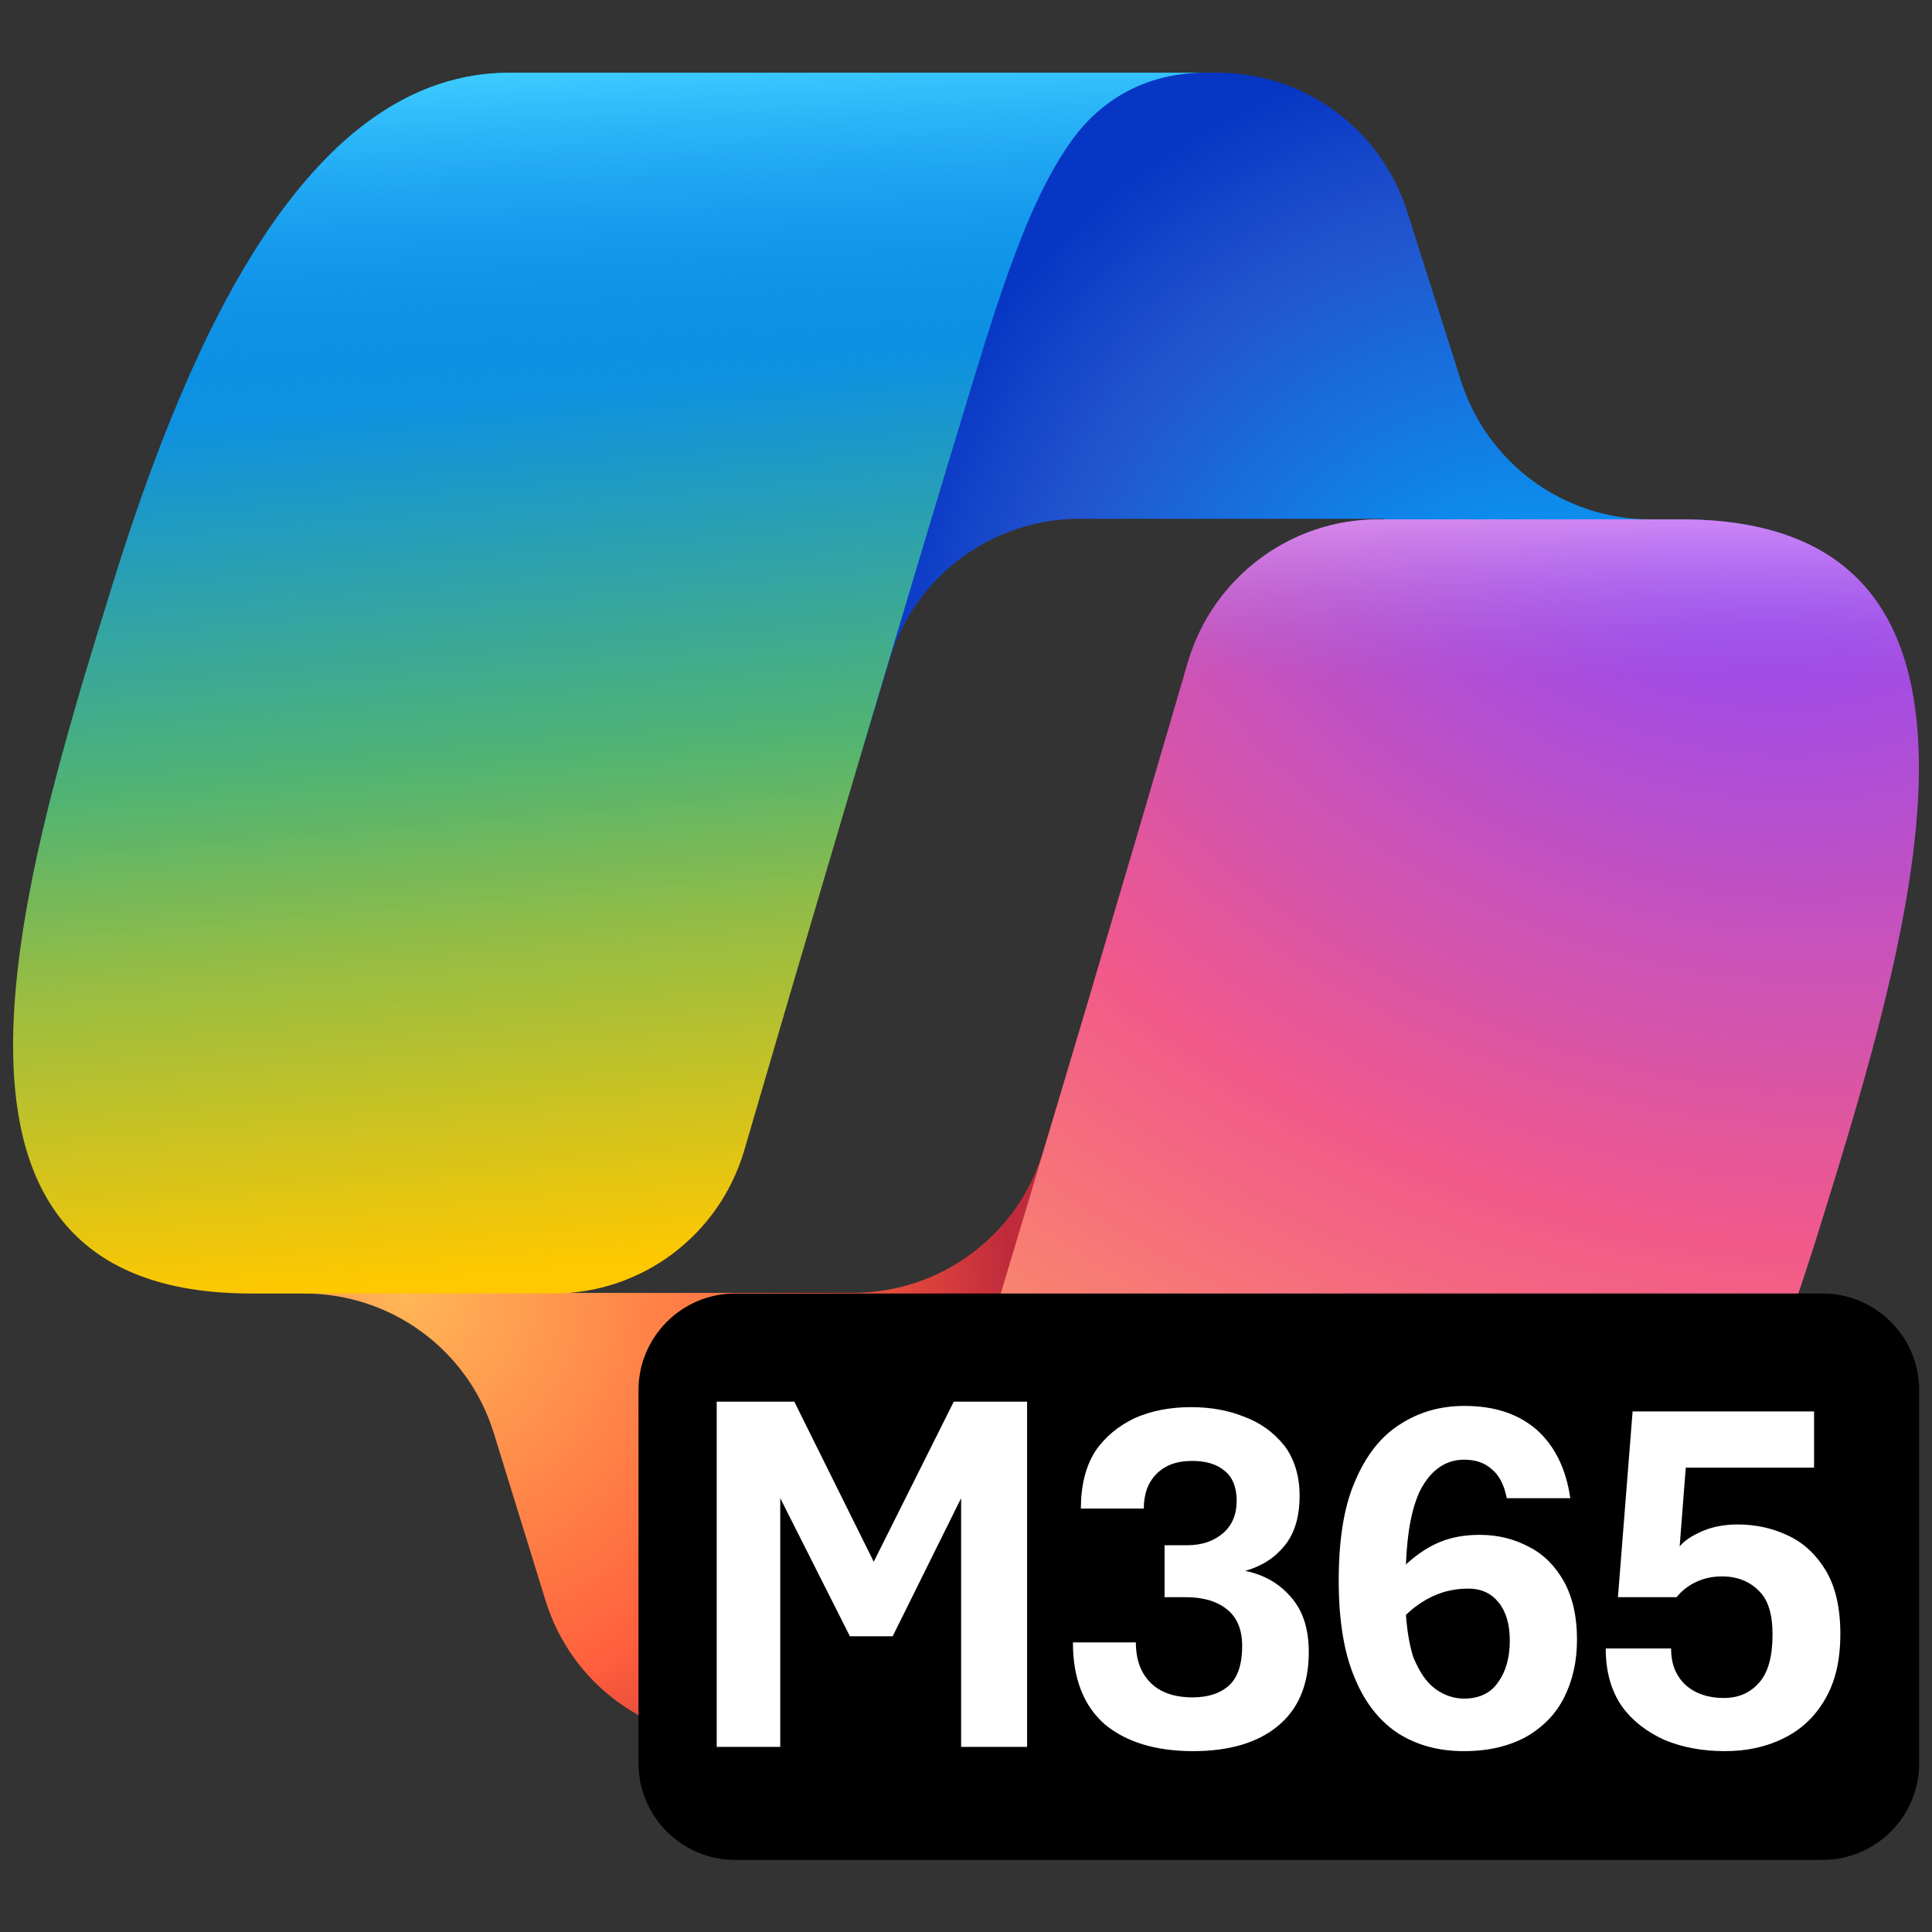 <?xml version="1.0" encoding="utf-8"?>
<!-- Generator: Adobe Illustrator 26.0.2, SVG Export Plug-In . SVG Version: 6.00 Build 0)  -->
<svg version="1.1" id="Layer_1" xmlns="http://www.w3.org/2000/svg" xmlns:xlink="http://www.w3.org/1999/xlink" x="0px" y="0px"
	 viewBox="0 0 316.2 316.2" style="enable-background:new 0 0 316.2 316.2;" xml:space="preserve">
<rect x="0" y="0" width="316.2" height="316.2" fill="#333333" stroke="none"/>
<style type="text/css">
	.st0{fill:url(#SVGID_1_);}
	.st1{fill:url(#SVGID_00000023274514538143035000000017207069923714184636_);}
	.st2{fill:url(#SVGID_00000178192885828355279160000014334385084839216820_);}
	.st3{fill:url(#SVGID_00000035497533993127190750000010384928386838098863_);}
	.st4{fill:url(#SVGID_00000069362402979038199300000015488025299875267218_);}
	.st5{fill:url(#SVGID_00000016042911391681309840000008293800730031260585_);}
	.st6{fill-rule:evenodd;clip-rule:evenodd;fill:#FFFFFF;}
</style>
<g>
	
		<radialGradient id="SVGID_1_" cx="-807.688" cy="695.724" r="1" gradientTransform="matrix(-77.427 -91.347 -86.438 73.266 -2142.367 -124628.5)" gradientUnits="userSpaceOnUse">
		<stop  offset="9.557580e-02" style="stop-color:#00AEFF"/>
		<stop  offset="0.773" style="stop-color:#2253CE"/>
		<stop  offset="1" style="stop-color:#0736C4"/>
	</radialGradient>
	<path class="st0" d="M230.3,34.6c-4.3-13.5-16.8-22.7-31-22.7h-10.7c-15.6,0-29.1,11.2-31.9,26.5l-15.9,85.4l4.8-15.8
		c4.1-13.7,16.8-23.1,31.1-23.1h49.7l28.5,10l15.2-9.9c-14.2,0-26.7-9.2-31-22.7L230.3,34.6z"/>
	
		<radialGradient id="SVGID_00000053514584958272557460000015995713054893365148_" cx="-793.642" cy="702.561" r="1" gradientTransform="matrix(69.281 83.317 81.784 -68.005 -2407.67 114112.922)" gradientUnits="userSpaceOnUse">
		<stop  offset="0" style="stop-color:#FFB657"/>
		<stop  offset="0.634" style="stop-color:#FF5F3D"/>
		<stop  offset="0.923" style="stop-color:#C02B3C"/>
	</radialGradient>
	<path style="fill:url(#SVGID_00000053514584958272557460000015995713054893365148_);" d="M89.3,262c4.2,13.6,16.8,22.8,31,22.8
		h21.1c17.8,0,32.2-14.3,32.5-32l1.1-78.5l-4.3,14.2c-4.1,13.7-16.8,23.1-31.1,23.1H89.9L64.2,200l-14.4,11.7
		c14.2,0,26.8,9.2,31,22.8L89.3,262z"/>
	
		<linearGradient id="SVGID_00000128450700436543018690000007072625120746868663_" gradientUnits="userSpaceOnUse" x1="-594.236" y1="603.061" x2="-590.669" y2="560.767" gradientTransform="matrix(4.332 0 0 -4.332 2668.842 2646.989)">
		<stop  offset="0.156" style="stop-color:#0D91E1"/>
		<stop  offset="0.487" style="stop-color:#52B471"/>
		<stop  offset="0.652" style="stop-color:#98BD42"/>
		<stop  offset="0.937" style="stop-color:#FFC800"/>
	</linearGradient>
	<path style="fill:url(#SVGID_00000128450700436543018690000007072625120746868663_);" d="M197.1,11.9H83.4c-32.5,0-52,41.9-65,83.8
		c-15.4,49.6-35.5,116,22.7,116h49.5c14.4,0,27.1-9.5,31.2-23.4c8.5-29.2,23.5-79.9,35.2-118.5c6-19.7,10.9-36.6,18.6-47.1
		C179.9,16.8,187.1,11.9,197.1,11.9z"/>
	
		<linearGradient id="SVGID_00000035525073981013589360000004452915639428558739_" gradientUnits="userSpaceOnUse" x1="-593.881" y1="608.351" x2="-591.934" y2="562.22" gradientTransform="matrix(4.332 0 0 -4.332 2668.842 2646.989)">
		<stop  offset="0" style="stop-color:#3DCBFF"/>
		<stop  offset="0.247" style="stop-color:#0588F7;stop-opacity:0"/>
	</linearGradient>
	<path style="fill:url(#SVGID_00000035525073981013589360000004452915639428558739_);" d="M197.1,11.9H83.4c-32.5,0-52,41.9-65,83.8
		c-15.4,49.6-35.5,116,22.7,116h49.5c14.4,0,27.1-9.5,31.2-23.4c8.5-29.2,23.5-79.9,35.2-118.5c6-19.7,10.9-36.6,18.6-47.1
		C179.9,16.8,187.1,11.9,197.1,11.9z"/>
	
		<radialGradient id="SVGID_00000054252712289381844000000018422982608471969929_" cx="-800.704" cy="701.704" r="1" gradientTransform="matrix(-89.833 250.59 306.054 109.716 -286407.469 123725.578)" gradientUnits="userSpaceOnUse">
		<stop  offset="6.617140e-02" style="stop-color:#8C48FF"/>
		<stop  offset="0.5" style="stop-color:#F2598A"/>
		<stop  offset="0.896" style="stop-color:#FFB152"/>
	</radialGradient>
	<path style="fill:url(#SVGID_00000054252712289381844000000018422982608471969929_);" d="M119.1,284.8h113.7
		c32.5,0,52-41.9,65-83.8c15.4-49.6,35.5-116-22.7-116h-49.5c-14.4,0-27.1,9.5-31.2,23.4c-8.5,29.2-23.5,79.9-35.2,118.5
		c-6,19.7-10.9,36.6-18.6,47.1C136.3,279.9,129.1,284.8,119.1,284.8z"/>
	
		<linearGradient id="SVGID_00000098217820734510260730000006686431523585923501_" gradientUnits="userSpaceOnUse" x1="-566.033" y1="594.269" x2="-566.058" y2="581.707" gradientTransform="matrix(4.332 0 0 -4.332 2668.842 2646.989)">
		<stop  offset="5.815350e-02" style="stop-color:#F8ADFA"/>
		<stop  offset="0.708" style="stop-color:#A86EDD;stop-opacity:0"/>
	</linearGradient>
	<path style="fill:url(#SVGID_00000098217820734510260730000006686431523585923501_);" d="M119.1,284.8h113.7
		c32.5,0,52-41.9,65-83.8c15.4-49.6,35.5-116-22.7-116h-49.5c-14.4,0-27.1,9.5-31.2,23.4c-8.5,29.2-23.5,79.9-35.2,118.5
		c-6,19.7-10.9,36.6-18.6,47.1C136.3,279.9,129.1,284.8,119.1,284.8z"/>
	<path d="M120.3,211.7h178c8.7,0,15.8,7.1,15.8,15.8v61.1c0,8.7-7.1,15.8-15.8,15.8h-178c-8.7,0-15.8-7.1-15.8-15.8v-61.1
		C104.5,218.8,111.6,211.7,120.3,211.7z"/>
	<path class="st6" d="M117.3,229.4v56.5h10.4v-40.7l11.4,22.6h7l11.2-22.6v40.7h10.8v-56.5h-12L143,255.6l-13-26.2H117.3z
		 M195.3,286.6c-6.2,0-11-1.5-14.5-4.4c-3.4-3-5.2-7.4-5.2-13.4h10.3c0,2.8,0.8,5,2.4,6.6c1.6,1.6,3.9,2.4,6.9,2.4
		c2.6,0,4.6-0.7,6-2c1.4-1.3,2.1-3.5,2.1-6.4c0-2.8-0.9-4.8-2.6-6.1c-1.7-1.3-3.9-1.9-6.7-1.9h-3.4v-8.5h3.7c2.5,0,4.4-0.7,5.9-2
		c1.5-1.3,2.2-3.1,2.2-5.3c0-2.2-0.7-3.9-2-4.9c-1.3-1.1-3.1-1.6-5.3-1.6c-2.5,0-4.4,0.7-5.8,2.1c-1.4,1.4-2.1,3.3-2.1,5.7h-10.3
		c0-3.8,0.8-6.9,2.3-9.3c1.6-2.4,3.8-4.2,6.5-5.5c2.7-1.2,5.8-1.8,9.2-1.8c3.2,0,6.1,0.5,8.8,1.6c2.7,1,4.8,2.6,6.5,4.7
		c1.6,2.1,2.5,4.9,2.5,8.2c0,3.4-0.8,6.1-2.4,8.1c-1.6,2-3.7,3.4-6.5,4.2c3,0.6,5.5,2,7.4,4.2c2,2.2,3,5.2,3,9.1
		c0,5.3-1.7,9.4-5.2,12.2C205.8,285.2,201.2,286.6,195.3,286.6z M229,283.8c3.1,1.9,6.6,2.8,10.6,2.8c4,0,7.3-0.8,10.1-2.3
		c2.8-1.6,4.9-3.7,6.3-6.5c1.4-2.8,2.1-5.9,2.1-9.5c0-3.7-0.7-6.8-2.1-9.4c-1.4-2.5-3.3-4.5-5.7-5.7c-2.4-1.3-5.1-2-8.1-2
		c-2.5,0-4.7,0.4-6.6,1.2c-1.9,0.8-3.5,1.9-5,3.2c-0.2,0.2-0.4,0.3-0.5,0.5c0.2-5.4,1-9.5,2.4-12.3c1.7-3.2,4.1-4.9,7.1-4.9
		c1.9,0,3.4,0.5,4.6,1.6c1.2,1,2,2.6,2.4,4.7H257c-0.7-4.9-2.6-8.6-5.5-11.2c-3-2.6-6.9-3.9-11.8-3.9c-4,0-7.5,1-10.7,3.1
		c-3.1,2-5.5,5.1-7.3,9.4c-1.8,4.2-2.6,9.6-2.6,16.1c0,6.6,0.9,12,2.7,16.1C223.5,278.9,226,281.9,229,283.8z M230.1,264.3
		c0.7-0.7,1.6-1.4,2.5-2c2.3-1.5,4.8-2.3,7.7-2.3c2.2,0,3.8,0.8,5,2.3c1.2,1.5,1.8,3.6,1.8,6.2c0,2.7-0.6,5-1.9,6.8
		c-1.2,1.8-3.1,2.7-5.6,2.7c-1.6,0-3.2-0.5-4.7-1.6c-1.5-1.1-2.6-2.8-3.6-5.2C230.7,269.3,230.3,267,230.1,264.3z M272.5,284.8
		c2.9,1.2,6.2,1.8,9.8,1.8c3.6,0,6.8-0.7,9.6-2.1c2.9-1.4,5.2-3.6,6.8-6.4c1.7-2.9,2.5-6.4,2.5-10.7c0-4.3-0.8-7.7-2.4-10.4
		c-1.6-2.6-3.6-4.5-6.2-5.7c-2.5-1.2-5.3-1.8-8.2-1.8c-2.2,0-4.2,0.4-5.8,1.1c-1.6,0.7-2.9,1.5-3.7,2.5l1-12.9h21v-9.2h-29.7
		l-2.4,30.4h9.6c0.8-1,1.8-1.8,3-2.4c1.2-0.6,2.7-1,4.4-1c2.5,0,4.5,0.8,6,2.3c1.6,1.5,2.3,3.9,2.3,7.2c0,3.6-0.7,6.2-2.2,7.9
		c-1.5,1.7-3.4,2.5-5.8,2.5c-2.5,0-4.6-0.7-6.2-2.1c-1.6-1.5-2.4-3.4-2.4-6h-10.7c0,3.8,0.9,6.9,2.6,9.4
		C267.2,281.7,269.6,283.5,272.5,284.8z"/>
</g>
</svg>

